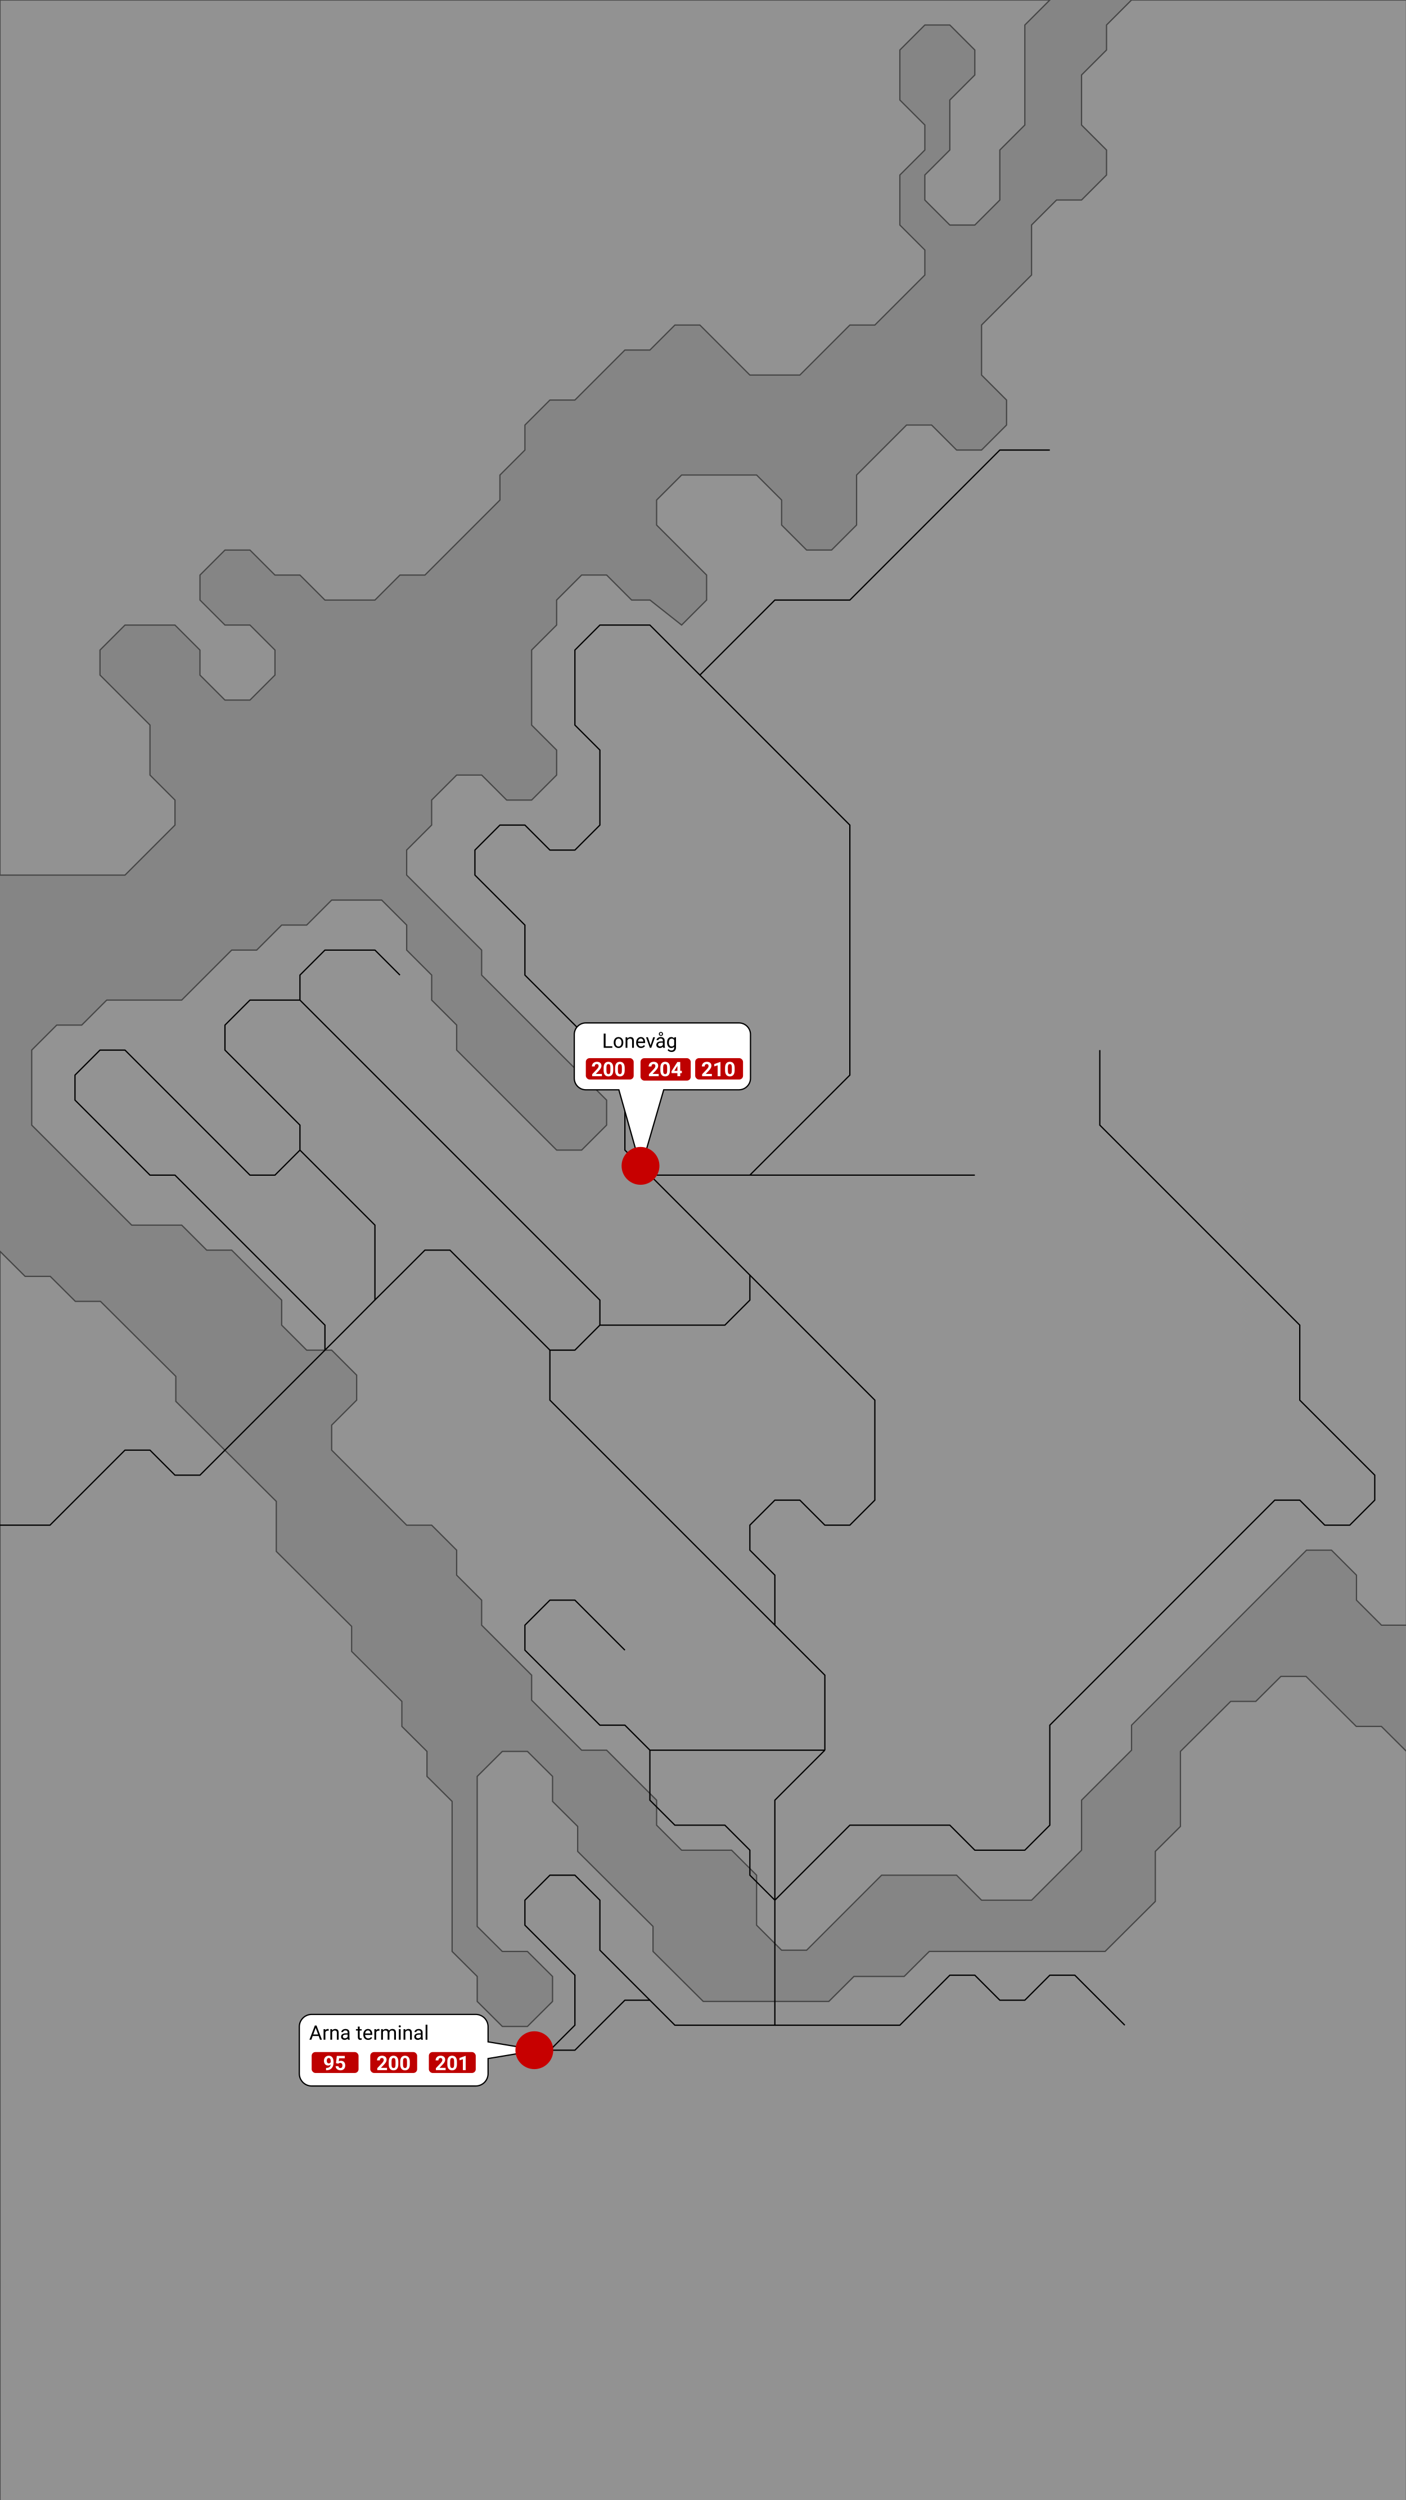 <svg width="1125" height="2000" viewBox="0 0 1125 2000" fill="none" xmlns="http://www.w3.org/2000/svg">
<rect x="0" y="0" width="1125" height="2000" fill="#333333" stroke="none"/>
<g id="Frame 1" clip-path="url(#clip0)">
<rect width="1125" height="2000" fill="white" fill-opacity="0.4"/>
<path id="Vector 1" opacity="0.5" d="M885.391 20L905.391 0H1125.39V1300H1105.39L1085.39 1280V1260L1065.39 1240H1045.39L1025.39 1260L985.391 1300L905.391 1380V1400L865.391 1440V1480L825.391 1520H785.391L765.391 1500H705.391L685.391 1520L665.391 1540L645.391 1560H625.391L605.391 1540V1500L585.391 1480H565.391H545.391L525.391 1460V1440L505.391 1420L485.391 1400H465.391L445.391 1380L425.391 1360V1340L405.391 1320L385.391 1300V1280L365.391 1260V1240L345.391 1220H325.391L305.391 1200L285.391 1180L265.391 1160V1140L285.391 1120V1100L265.391 1080H245.391L225.391 1060V1040L205.391 1020L185.391 1000H165.391L145.391 980H125.391H105.391L85.391 960L65.391 940L45.391 920L25.39 900V840L45.391 820H65.391L85.391 800H145.391L165.391 780L185.391 760H205.391L225.391 740H245.391L265.391 720H285.391H305.391L325.391 740V760L345.391 780V800L365.391 820V840L385.391 860L405.391 880L425.391 900L445.391 920H465.391L485.391 900V880L465.391 860L425.391 820L385.391 780V760L365.391 740L325.391 700V680L345.391 660V640L365.391 620H385.391L405.391 640H425.391L445.391 620V600L425.391 580V560V540V520L445.391 500V480L465.391 460H485.391L505.391 480H520.067L545.391 500L565.391 480V460L545.391 440L525.391 420V400L545.391 380H605.391L625.391 400V420L645.391 440H665.391L685.391 420V400V380L705.391 360L725.391 340H745.391L765.391 360H785.391L805.391 340V320L785.391 300V260L825.391 220V180L845.391 160H865.391L885.391 140V120L865.391 100V60L885.391 40V20Z" fill="#A2A2A2" stroke="black"/>
<path id="Vector 2" opacity="0.5" d="M100.481 1061L80.385 1041H60.289L40.193 1021H20.096L0 1001V2001H1125.39V1401L1105.29 1381H1085.2L1065.1 1361L1045.01 1341H1024.91L1004.81 1361H984.717L964.62 1381L944.524 1401V1461L924.428 1481V1501V1521L904.332 1541L884.235 1561H783.754H743.562L723.465 1581H683.273L663.177 1601H582.792H562.695L542.599 1581L522.503 1561V1541L502.406 1521L482.31 1501L462.214 1481V1461L442.118 1441V1421L422.021 1401H401.925L381.829 1421V1501V1521V1541L401.925 1561H422.021L442.118 1581V1601L422.021 1621H401.925L381.829 1601V1581L361.733 1561V1481V1461V1441L341.636 1421V1401L321.54 1381V1361L301.444 1341L281.348 1321V1301L261.251 1281L241.155 1261L221.059 1241V1221V1201L200.963 1181L180.866 1161L160.77 1141L140.674 1121V1101L120.578 1081L100.481 1061Z" fill="#A1A1A1" stroke="black"/>
<path id="Vector 3" opacity="0.5" d="M820 20L840 0H0V700H100L120 680L140 660V640L120 620V580L80 540V520L100 500H140L160 520V540L180 560H200L220 540V520L200 500H180L160 480V460L180 440H200L220 460H240L260 480H280H300L320 460H340L360 440L380 420L400 400V380L420 360V340L440 320H460L480 300L500 280H520L540 260H560L580 280L600 300H640L680 260H700L740 220V200L720 180V140L740 120V100L720 80V40L740 20H760L780 40V60L760 80V120L740 140V160L760 180H780L800 160V120L820 100V20Z" fill="#A1A1A1" stroke="black"/>
<path id="routeline_210" d="M840 360H820H800L780 380L760 400L740 420L720 440L700 460L680 480H660H640H620L600 500L580 520L560 540L540 520L520 500H500H480L460 520V540V560V580L480 600V620V640V660L460 680H440L420 660H400L380 680V700L400 720L420 740V760V780L440 800L460 820L480 840L500 860V880V900V920L520 940L540 960L560 980L580 1000L600 1020V1040L580 1060H560H540H520H500H480L460 1080H440L420 1060L400 1040L380 1020L360 1000H340L320 1020L299.863 1040L280 1060L260 1080L240 1100L220 1120L200 1140L180 1160L160 1180H140L120 1160H100L80 1180L60 1200L40 1220H0" stroke="black"/>
<path id="routeline_211" d="M780 940H760H740H720H700H680H660H640H620H600M600 940H580H560H540H520M600 940L620 920L640 900L660 880L680 860V840V820V800V780V760V740V720V700V680V660L660 640L640 620L620 600L600 580L580 560L560 540M320 780L300 760H280H260L240 780V800M240 800H220H200L180 820V840L200 860L220 880L240 900V920M240 800L260 820L280 840L300 860L320 880L340 900L360 920L380 940L400 960L420 980L440 1000L460 1020L480 1040V1060M240 920L220 940H200L180 920L160 900L140 880L120 860L100 840H80L60 860V880L80 900L100 920L120 940H140L160 960L180 980L200 1000L220 1020L240 1040L260 1060V1080M240 920L260 940L280 960L300 980V1000V1020V1040" stroke="black"/>
<path id="routeline_202" d="M500 1320L480 1300L460 1280H440L420 1300V1320L440 1340L460 1360L480 1380H500L520 1400V1420V1440L540 1460H560H580L600 1480V1500L620 1520V1540V1560V1580V1600V1620H600H580H560H540L520 1600H500L480 1620L460 1640H440" stroke="black"/>
<path id="routeline_95" d="M900 1620L880 1600L860 1580H840L820 1600H800L780 1580H760L740 1600L720 1620H700H680H660H640H620M520 1600L500 1580L480 1560V1540V1520L460 1500H440L420 1520V1540L440 1560L460 1580V1600V1620L440 1640" stroke="black"/>
<path id="routeline_201" d="M880 840V860V880V900L900 920L920 940L940 960L960 980L980 1000L1000 1020L1020 1040L1040 1060V1080V1100V1120L1060 1140L1080 1160L1100 1180V1200L1080 1220H1060L1040 1200H1020L1000 1220L980 1240L960 1260L940 1280L920 1300L900 1320L880 1340L860 1360L840 1380V1400V1420V1440V1460L820 1480H800H780L760 1460H740H720H700H680L660 1480L640 1500L620 1520" stroke="black"/>
<path id="routeline_200" d="M600 1020L620 1040L640 1060L660 1080L680 1100L700 1120V1140V1160V1180V1200L680 1220H660L640 1200H620L600 1220V1240L620 1260V1280V1300M620 1300L640 1320L660 1340V1360V1380V1400M620 1300L600 1280L580 1260L560 1240L540 1220L520 1200L500 1180L480 1160L460 1140L440 1120V1100V1080M660 1400L640 1420L620 1440V1460V1480V1500V1520M660 1400H640H620H600H580H560H540H520" stroke="black"/>
<g id="popup_arna">
<path id="Vector" d="M390.533 1633.33V1621.25C390.533 1615.79 386.111 1611.37 380.656 1611.37H249.377C243.922 1611.37 239.5 1615.79 239.5 1621.25L239.5 1640L239.5 1658.75C239.5 1664.21 243.922 1668.63 249.377 1668.63H380.656C386.111 1668.63 390.533 1664.21 390.533 1658.75V1646.67L427.624 1640.49V1639.51L390.533 1633.33Z" fill="white" stroke="black"/>
<g id="Group 8">
<g id="Group 5">
<rect id="Rectangle 4" x="249.377" y="1641.48" width="37.508" height="16.739" rx="3" fill="#BE0000"/>
</g>
<path id="95" d="M264.59 1651.39C264.002 1651.97 263.314 1652.26 262.528 1652.26C261.523 1652.26 260.718 1651.91 260.114 1651.23C259.509 1650.53 259.207 1649.6 259.207 1648.43C259.207 1647.69 259.369 1647 259.692 1646.38C260.02 1645.76 260.476 1645.27 261.059 1644.93C261.642 1644.58 262.299 1644.41 263.028 1644.41C263.778 1644.41 264.444 1644.59 265.028 1644.97C265.611 1645.34 266.064 1645.88 266.387 1646.59C266.71 1647.29 266.874 1648.09 266.879 1649V1649.84C266.879 1651.73 266.408 1653.22 265.465 1654.3C264.523 1655.39 263.187 1655.97 261.457 1656.04L260.903 1656.05V1654.16L261.403 1654.16C263.366 1654.07 264.429 1653.15 264.59 1651.39ZM263.082 1650.53C263.447 1650.53 263.759 1650.44 264.02 1650.25C264.286 1650.06 264.486 1649.84 264.621 1649.57V1648.64C264.621 1647.88 264.476 1647.28 264.184 1646.86C263.892 1646.44 263.502 1646.23 263.012 1646.23C262.559 1646.23 262.187 1646.44 261.895 1646.85C261.603 1647.26 261.457 1647.78 261.457 1648.41C261.457 1649.03 261.598 1649.54 261.879 1649.94C262.166 1650.33 262.567 1650.53 263.082 1650.53ZM268.832 1650.34L269.489 1644.56H275.864V1646.45H271.34L271.059 1648.89C271.595 1648.6 272.166 1648.46 272.77 1648.46C273.853 1648.46 274.702 1648.8 275.317 1649.47C275.931 1650.14 276.239 1651.08 276.239 1652.29C276.239 1653.02 276.082 1653.68 275.77 1654.27C275.463 1654.84 275.02 1655.29 274.442 1655.62C273.864 1655.94 273.181 1656.09 272.395 1656.09C271.707 1656.09 271.069 1655.96 270.481 1655.68C269.892 1655.4 269.426 1655.01 269.082 1654.5C268.744 1653.99 268.564 1653.42 268.543 1652.77H270.778C270.825 1653.25 270.989 1653.62 271.27 1653.88C271.556 1654.14 271.929 1654.27 272.387 1654.27C272.898 1654.27 273.291 1654.09 273.567 1653.73C273.843 1653.36 273.981 1652.84 273.981 1652.16C273.981 1651.52 273.822 1651.02 273.504 1650.68C273.187 1650.34 272.736 1650.16 272.153 1650.16C271.616 1650.16 271.181 1650.3 270.848 1650.59L270.629 1650.79L268.832 1650.34Z" fill="white"/>
</g>
<g id="Group 9">
<g id="Group 6">
<rect id="Rectangle 4_2" x="296.262" y="1641.48" width="37.508" height="16.739" rx="3" fill="#BE0000"/>
</g>
<path id="200" d="M309.678 1655.94H301.881V1654.39L305.561 1650.47C306.066 1649.92 306.438 1649.44 306.678 1649.02C306.923 1648.61 307.045 1648.22 307.045 1647.85C307.045 1647.35 306.917 1646.95 306.662 1646.66C306.407 1646.37 306.042 1646.23 305.568 1646.23C305.058 1646.23 304.654 1646.4 304.357 1646.76C304.066 1647.11 303.92 1647.57 303.92 1648.14H301.654C301.654 1647.45 301.818 1646.82 302.147 1646.24C302.48 1645.67 302.949 1645.22 303.553 1644.9C304.157 1644.57 304.842 1644.41 305.607 1644.41C306.779 1644.41 307.688 1644.69 308.334 1645.25C308.985 1645.81 309.311 1646.61 309.311 1647.63C309.311 1648.2 309.165 1648.77 308.873 1649.35C308.581 1649.94 308.081 1650.61 307.373 1651.39L304.787 1654.12H309.678V1655.94ZM318.725 1651.23C318.725 1652.81 318.399 1654.01 317.748 1654.84C317.097 1655.68 316.144 1656.09 314.889 1656.09C313.649 1656.09 312.701 1655.69 312.045 1654.87C311.389 1654.05 311.053 1652.88 311.037 1651.35V1649.26C311.037 1647.67 311.365 1646.46 312.022 1645.64C312.683 1644.82 313.634 1644.41 314.873 1644.41C316.113 1644.41 317.061 1644.82 317.717 1645.63C318.373 1646.45 318.709 1647.61 318.725 1649.14V1651.23ZM316.467 1648.94C316.467 1647.99 316.337 1647.31 316.076 1646.88C315.821 1646.45 315.42 1646.23 314.873 1646.23C314.342 1646.23 313.949 1646.44 313.693 1646.85C313.443 1647.26 313.311 1647.9 313.295 1648.77V1651.53C313.295 1652.46 313.42 1653.15 313.67 1653.6C313.925 1654.05 314.331 1654.27 314.889 1654.27C315.441 1654.27 315.839 1654.06 316.084 1653.63C316.329 1653.19 316.456 1652.53 316.467 1651.64V1648.94ZM327.912 1651.23C327.912 1652.81 327.587 1654.01 326.936 1654.84C326.285 1655.68 325.331 1656.09 324.076 1656.09C322.837 1656.09 321.889 1655.69 321.232 1654.87C320.576 1654.05 320.24 1652.88 320.225 1651.35V1649.26C320.225 1647.67 320.553 1646.46 321.209 1645.64C321.871 1644.82 322.821 1644.41 324.061 1644.41C325.3 1644.41 326.248 1644.82 326.904 1645.63C327.561 1646.45 327.897 1647.61 327.912 1649.14V1651.23ZM325.654 1648.94C325.654 1647.99 325.524 1647.31 325.264 1646.88C325.009 1646.45 324.607 1646.23 324.061 1646.23C323.529 1646.23 323.136 1646.44 322.881 1646.85C322.631 1647.26 322.498 1647.9 322.482 1648.77V1651.53C322.482 1652.46 322.607 1653.15 322.857 1653.6C323.113 1654.05 323.519 1654.27 324.076 1654.27C324.628 1654.27 325.027 1654.06 325.272 1653.63C325.516 1653.19 325.644 1652.53 325.654 1651.64V1648.94Z" fill="white"/>
</g>
<g id="Group 10">
<g id="Group 7">
<rect id="Rectangle 4_3" x="343.148" y="1641.48" width="37.508" height="16.739" rx="3" fill="#BE0000"/>
</g>
<path id="201" d="M356.563 1655.94H348.766V1654.39L352.446 1650.47C352.951 1649.92 353.324 1649.44 353.563 1649.02C353.808 1648.61 353.93 1648.22 353.93 1647.85C353.93 1647.35 353.803 1646.95 353.548 1646.66C353.292 1646.37 352.928 1646.23 352.454 1646.23C351.943 1646.23 351.54 1646.4 351.243 1646.76C350.951 1647.11 350.805 1647.57 350.805 1648.14H348.54C348.54 1647.45 348.704 1646.82 349.032 1646.24C349.365 1645.67 349.834 1645.22 350.438 1644.9C351.042 1644.57 351.727 1644.41 352.493 1644.41C353.665 1644.41 354.574 1644.69 355.219 1645.25C355.87 1645.81 356.196 1646.61 356.196 1647.63C356.196 1648.2 356.05 1648.77 355.758 1649.35C355.467 1649.94 354.967 1650.61 354.258 1651.39L351.673 1654.12H356.563V1655.94ZM365.61 1651.23C365.61 1652.81 365.285 1654.01 364.633 1654.84C363.982 1655.68 363.029 1656.09 361.774 1656.09C360.535 1656.09 359.587 1655.69 358.93 1654.87C358.274 1654.05 357.938 1652.88 357.923 1651.35V1649.26C357.923 1647.67 358.251 1646.46 358.907 1645.64C359.568 1644.82 360.519 1644.41 361.758 1644.41C362.998 1644.41 363.946 1644.82 364.602 1645.63C365.258 1646.45 365.594 1647.61 365.61 1649.14V1651.23ZM363.352 1648.94C363.352 1647.99 363.222 1647.31 362.962 1646.88C362.706 1646.45 362.305 1646.23 361.758 1646.23C361.227 1646.23 360.834 1646.44 360.579 1646.85C360.329 1647.26 360.196 1647.9 360.18 1648.77V1651.53C360.18 1652.46 360.305 1653.15 360.555 1653.6C360.811 1654.05 361.217 1654.27 361.774 1654.27C362.326 1654.27 362.725 1654.06 362.969 1653.63C363.214 1653.19 363.342 1652.53 363.352 1651.64V1648.94ZM372.626 1655.94H370.368V1647.23L367.673 1648.07V1646.23L372.383 1644.55H372.626V1655.94Z" fill="white"/>
</g>
<path id="Arna terminal" d="M254.973 1628.64H250.207L249.137 1631.6H247.59L251.933 1620.23H253.246L257.598 1631.6H256.058L254.973 1628.64ZM250.66 1627.4H254.527L252.59 1622.08L250.66 1627.4ZM262.988 1624.45C262.769 1624.41 262.532 1624.39 262.277 1624.39C261.329 1624.39 260.686 1624.8 260.348 1625.6V1631.6H258.902V1623.15H260.308L260.332 1624.13C260.806 1623.37 261.478 1623 262.348 1623C262.629 1623 262.842 1623.03 262.988 1623.1V1624.45ZM265.691 1623.15L265.738 1624.21C266.384 1623.4 267.228 1623 268.269 1623C270.056 1623 270.957 1624 270.973 1626.02V1631.6H269.527V1626.01C269.522 1625.4 269.381 1624.95 269.105 1624.66C268.834 1624.37 268.41 1624.22 267.832 1624.22C267.363 1624.22 266.952 1624.35 266.598 1624.6C266.243 1624.85 265.967 1625.18 265.769 1625.58V1631.6H264.324V1623.15H265.691ZM278.371 1631.6C278.288 1631.44 278.22 1631.14 278.168 1630.71C277.496 1631.41 276.694 1631.76 275.762 1631.76C274.928 1631.76 274.243 1631.53 273.707 1631.06C273.176 1630.58 272.91 1629.99 272.91 1629.26C272.91 1628.38 273.243 1627.7 273.91 1627.21C274.582 1626.72 275.525 1626.48 276.738 1626.48H278.144V1625.82C278.144 1625.31 277.993 1624.91 277.691 1624.61C277.389 1624.31 276.944 1624.16 276.355 1624.16C275.84 1624.16 275.407 1624.29 275.058 1624.55C274.709 1624.81 274.535 1625.13 274.535 1625.5H273.082C273.082 1625.07 273.23 1624.67 273.527 1624.28C273.829 1623.88 274.236 1623.57 274.746 1623.34C275.262 1623.11 275.827 1623 276.441 1623C277.415 1623 278.178 1623.24 278.73 1623.73C279.282 1624.21 279.569 1624.88 279.59 1625.74V1629.63C279.59 1630.4 279.689 1631.02 279.887 1631.48V1631.6H278.371ZM275.973 1630.5C276.426 1630.5 276.855 1630.39 277.262 1630.15C277.668 1629.92 277.962 1629.61 278.144 1629.24V1627.5H277.012C275.241 1627.5 274.355 1628.02 274.355 1629.06C274.355 1629.51 274.506 1629.87 274.808 1630.12C275.111 1630.38 275.499 1630.5 275.973 1630.5ZM287.785 1621.1V1623.15H289.363V1624.27H287.785V1629.51C287.785 1629.85 287.855 1630.1 287.996 1630.28C288.137 1630.44 288.376 1630.53 288.715 1630.53C288.881 1630.53 289.111 1630.5 289.402 1630.43V1631.6C289.022 1631.71 288.652 1631.76 288.293 1631.76C287.647 1631.76 287.16 1631.57 286.832 1631.18C286.504 1630.78 286.34 1630.23 286.34 1629.51V1624.27H284.801V1623.15H286.34V1621.1H287.785ZM294.566 1631.76C293.42 1631.76 292.488 1631.39 291.769 1630.64C291.051 1629.88 290.691 1628.87 290.691 1627.61V1627.35C290.691 1626.51 290.85 1625.76 291.168 1625.1C291.491 1624.44 291.939 1623.93 292.512 1623.56C293.09 1623.18 293.715 1623 294.387 1623C295.486 1623 296.34 1623.36 296.949 1624.08C297.558 1624.81 297.863 1625.84 297.863 1627.19V1627.79H292.137C292.157 1628.63 292.4 1629.3 292.863 1629.82C293.332 1630.33 293.926 1630.58 294.644 1630.58C295.155 1630.58 295.587 1630.48 295.941 1630.27C296.295 1630.06 296.605 1629.78 296.871 1629.44L297.754 1630.13C297.045 1631.22 295.983 1631.76 294.566 1631.76ZM294.387 1624.18C293.803 1624.18 293.314 1624.4 292.918 1624.82C292.522 1625.25 292.277 1625.84 292.183 1626.6H296.418V1626.5C296.376 1625.76 296.178 1625.19 295.824 1624.79C295.47 1624.39 294.991 1624.18 294.387 1624.18ZM303.629 1624.45C303.41 1624.41 303.173 1624.39 302.918 1624.39C301.97 1624.39 301.327 1624.8 300.988 1625.6V1631.6H299.543V1623.15H300.949L300.973 1624.13C301.446 1623.37 302.118 1623 302.988 1623C303.269 1623 303.483 1623.03 303.629 1623.1V1624.45ZM306.324 1623.15L306.363 1624.09C306.983 1623.36 307.819 1623 308.871 1623C310.053 1623 310.858 1623.45 311.285 1624.35C311.566 1623.95 311.931 1623.62 312.379 1623.37C312.832 1623.12 313.366 1623 313.98 1623C315.834 1623 316.777 1623.98 316.808 1625.94V1631.6H315.363V1626.03C315.363 1625.42 315.225 1624.97 314.949 1624.68C314.673 1624.37 314.209 1624.22 313.558 1624.22C313.022 1624.22 312.577 1624.38 312.223 1624.71C311.868 1625.02 311.663 1625.45 311.605 1626V1631.6H310.152V1626.07C310.152 1624.84 309.551 1624.22 308.348 1624.22C307.4 1624.22 306.751 1624.63 306.402 1625.43V1631.6H304.957V1623.15H306.324ZM320.566 1631.6H319.121V1623.15H320.566V1631.6ZM319.004 1620.91C319.004 1620.68 319.074 1620.48 319.215 1620.32C319.361 1620.15 319.574 1620.07 319.855 1620.07C320.137 1620.07 320.35 1620.15 320.496 1620.32C320.642 1620.48 320.715 1620.68 320.715 1620.91C320.715 1621.14 320.642 1621.34 320.496 1621.5C320.35 1621.65 320.137 1621.73 319.855 1621.73C319.574 1621.73 319.361 1621.65 319.215 1621.5C319.074 1621.34 319.004 1621.14 319.004 1620.91ZM324.254 1623.15L324.301 1624.21C324.946 1623.4 325.79 1623 326.832 1623C328.618 1623 329.519 1624 329.535 1626.02V1631.6H328.09V1626.01C328.084 1625.4 327.944 1624.95 327.668 1624.66C327.397 1624.37 326.973 1624.22 326.394 1624.22C325.926 1624.22 325.514 1624.35 325.16 1624.6C324.806 1624.85 324.53 1625.18 324.332 1625.58V1631.6H322.887V1623.15H324.254ZM336.933 1631.6C336.85 1631.44 336.782 1631.14 336.73 1630.71C336.058 1631.41 335.256 1631.76 334.324 1631.76C333.491 1631.76 332.806 1631.53 332.269 1631.06C331.738 1630.58 331.473 1629.99 331.473 1629.26C331.473 1628.38 331.806 1627.7 332.473 1627.21C333.144 1626.72 334.087 1626.48 335.301 1626.48H336.707V1625.82C336.707 1625.31 336.556 1624.91 336.254 1624.61C335.952 1624.31 335.506 1624.16 334.918 1624.16C334.402 1624.16 333.97 1624.29 333.621 1624.55C333.272 1624.81 333.098 1625.13 333.098 1625.5H331.644C331.644 1625.07 331.793 1624.67 332.09 1624.28C332.392 1623.88 332.798 1623.57 333.308 1623.34C333.824 1623.11 334.389 1623 335.004 1623C335.978 1623 336.741 1623.24 337.293 1623.73C337.845 1624.21 338.131 1624.88 338.152 1625.74V1629.63C338.152 1630.4 338.251 1631.02 338.449 1631.48V1631.6H336.933ZM334.535 1630.5C334.988 1630.5 335.418 1630.39 335.824 1630.15C336.23 1629.92 336.525 1629.61 336.707 1629.24V1627.5H335.574C333.803 1627.5 332.918 1628.02 332.918 1629.06C332.918 1629.51 333.069 1629.87 333.371 1630.12C333.673 1630.38 334.061 1630.5 334.535 1630.5ZM341.988 1631.6H340.543V1619.6H341.988V1631.6Z" fill="black"/>
</g>
<circle id="terminal_arna" cx="427.542" cy="1640" r="15.139" fill="#C70000"/>
<g id="popup_lonev&#195;&#165;g">
<path id="Vector_2" d="M468.75 871.75H495.174L512.411 932.731L512.886 934.41L513.373 932.734L531.077 871.75H591.25C596.359 871.75 600.5 867.609 600.5 862.5V827.5C600.5 822.391 596.359 818.25 591.25 818.25H468.75C463.641 818.25 459.5 822.391 459.5 827.5L459.5 845L459.5 862.5C459.5 867.609 463.641 871.75 468.75 871.75Z" fill="white" stroke="black"/>
<g id="Group 8_2">
<g id="Group 5_2">
<rect id="Rectangle 4_4" x="468.75" y="846.425" width="38.281" height="17.084" rx="3" fill="#BE0000"/>
</g>
<path id="200_2" d="M481.615 860.875H473.818V859.328L477.498 855.406C478.003 854.854 478.376 854.372 478.615 853.961C478.86 853.549 478.982 853.159 478.982 852.789C478.982 852.284 478.855 851.888 478.6 851.602C478.344 851.31 477.98 851.164 477.506 851.164C476.995 851.164 476.592 851.341 476.295 851.695C476.003 852.044 475.857 852.505 475.857 853.078H473.592C473.592 852.385 473.756 851.753 474.084 851.18C474.417 850.607 474.886 850.159 475.49 849.836C476.094 849.508 476.779 849.344 477.545 849.344C478.717 849.344 479.626 849.625 480.271 850.188C480.923 850.75 481.248 851.544 481.248 852.57C481.248 853.133 481.102 853.706 480.811 854.289C480.519 854.872 480.019 855.552 479.311 856.328L476.725 859.055H481.615V860.875ZM490.662 856.172C490.662 857.745 490.337 858.948 489.686 859.781C489.034 860.615 488.081 861.031 486.826 861.031C485.587 861.031 484.639 860.622 483.982 859.805C483.326 858.987 482.99 857.815 482.975 856.289V854.195C482.975 852.607 483.303 851.401 483.959 850.578C484.62 849.755 485.571 849.344 486.811 849.344C488.05 849.344 488.998 849.753 489.654 850.57C490.311 851.383 490.646 852.552 490.662 854.078V856.172ZM488.404 853.875C488.404 852.932 488.274 852.247 488.014 851.82C487.758 851.388 487.357 851.172 486.811 851.172C486.279 851.172 485.886 851.378 485.631 851.789C485.381 852.195 485.248 852.833 485.232 853.703V856.469C485.232 857.396 485.357 858.086 485.607 858.539C485.863 858.987 486.269 859.211 486.826 859.211C487.378 859.211 487.777 858.995 488.021 858.563C488.266 858.13 488.394 857.469 488.404 856.578V853.875ZM499.85 856.172C499.85 857.745 499.524 858.948 498.873 859.781C498.222 860.615 497.269 861.031 496.014 861.031C494.774 861.031 493.826 860.622 493.17 859.805C492.514 858.987 492.178 857.815 492.162 856.289V854.195C492.162 852.607 492.49 851.401 493.146 850.578C493.808 849.755 494.758 849.344 495.998 849.344C497.238 849.344 498.186 849.753 498.842 850.57C499.498 851.383 499.834 852.552 499.85 854.078V856.172ZM497.592 853.875C497.592 852.932 497.462 852.247 497.201 851.82C496.946 851.388 496.545 851.172 495.998 851.172C495.467 851.172 495.074 851.378 494.818 851.789C494.568 852.195 494.436 852.833 494.42 853.703V856.469C494.42 857.396 494.545 858.086 494.795 858.539C495.05 858.987 495.456 859.211 496.014 859.211C496.566 859.211 496.964 858.995 497.209 858.563C497.454 858.13 497.581 857.469 497.592 856.578V853.875Z" fill="white"/>
</g>
<g id="Group 9_2">
<g id="Group 6_2">
<rect id="Rectangle 4_5" x="512.5" y="846.452" width="40.181" height="17.932" rx="3" fill="#BE0000"/>
</g>
<path id="204" d="M527.02 860.875H519.223V859.328L522.903 855.406C523.408 854.854 523.781 854.372 524.02 853.961C524.265 853.549 524.387 853.159 524.387 852.789C524.387 852.284 524.26 851.888 524.005 851.602C523.749 851.31 523.385 851.164 522.911 851.164C522.4 851.164 521.997 851.341 521.7 851.695C521.408 852.044 521.262 852.505 521.262 853.078H518.997C518.997 852.385 519.161 851.753 519.489 851.18C519.822 850.607 520.291 850.159 520.895 849.836C521.499 849.508 522.184 849.344 522.95 849.344C524.122 849.344 525.031 849.625 525.676 850.188C526.327 850.75 526.653 851.544 526.653 852.57C526.653 853.133 526.507 853.706 526.215 854.289C525.924 854.872 525.424 855.552 524.715 856.328L522.13 859.055H527.02V860.875ZM536.067 856.172C536.067 857.745 535.741 858.948 535.09 859.781C534.439 860.615 533.486 861.031 532.231 861.031C530.991 861.031 530.044 860.622 529.387 859.805C528.731 858.987 528.395 857.815 528.38 856.289V854.195C528.38 852.607 528.708 851.401 529.364 850.578C530.025 849.755 530.976 849.344 532.215 849.344C533.455 849.344 534.403 849.753 535.059 850.57C535.715 851.383 536.051 852.552 536.067 854.078V856.172ZM533.809 853.875C533.809 852.932 533.679 852.247 533.419 851.82C533.163 851.388 532.762 851.172 532.215 851.172C531.684 851.172 531.291 851.378 531.036 851.789C530.786 852.195 530.653 852.833 530.637 853.703V856.469C530.637 857.396 530.762 858.086 531.012 858.539C531.268 858.987 531.674 859.211 532.231 859.211C532.783 859.211 533.182 858.995 533.426 858.563C533.671 858.13 533.799 857.469 533.809 856.578V853.875ZM544.278 856.594H545.567V858.414H544.278V860.875H542.02V858.414H537.356L537.255 856.992L541.997 849.5H544.278V856.594ZM539.505 856.594H542.02V852.578L541.872 852.836L539.505 856.594Z" fill="white"/>
</g>
<g id="Group 10_2">
<g id="Group 7_2">
<rect id="Rectangle 4_6" x="556.25" y="846.425" width="38.281" height="17.084" rx="3" fill="#BE0000"/>
</g>
<path id="210" d="M569.594 860.875H561.797V859.328L565.477 855.406C565.982 854.854 566.354 854.372 566.594 853.961C566.839 853.549 566.961 853.159 566.961 852.789C566.961 852.284 566.833 851.888 566.578 851.602C566.323 851.31 565.958 851.164 565.484 851.164C564.974 851.164 564.57 851.341 564.273 851.695C563.982 852.044 563.836 852.505 563.836 853.078H561.57C561.57 852.385 561.734 851.753 562.062 851.18C562.396 850.607 562.865 850.159 563.469 849.836C564.073 849.508 564.758 849.344 565.523 849.344C566.695 849.344 567.604 849.625 568.25 850.188C568.901 850.75 569.227 851.544 569.227 852.57C569.227 853.133 569.081 853.706 568.789 854.289C568.497 854.872 567.997 855.552 567.289 856.328L564.703 859.055H569.594V860.875ZM576.469 860.875H574.211V852.172L571.516 853.008V851.172L576.227 849.484H576.469V860.875ZM587.828 856.172C587.828 857.745 587.503 858.948 586.852 859.781C586.2 860.615 585.247 861.031 583.992 861.031C582.753 861.031 581.805 860.622 581.148 859.805C580.492 858.987 580.156 857.815 580.141 856.289V854.195C580.141 852.607 580.469 851.401 581.125 850.578C581.786 849.755 582.737 849.344 583.977 849.344C585.216 849.344 586.164 849.753 586.82 850.57C587.477 851.383 587.812 852.552 587.828 854.078V856.172ZM585.57 853.875C585.57 852.932 585.44 852.247 585.18 851.82C584.924 851.388 584.523 851.172 583.977 851.172C583.445 851.172 583.052 851.378 582.797 851.789C582.547 852.195 582.414 852.833 582.398 853.703V856.469C582.398 857.396 582.523 858.086 582.773 858.539C583.029 858.987 583.435 859.211 583.992 859.211C584.544 859.211 584.943 858.995 585.187 858.563C585.432 858.13 585.56 857.469 585.57 856.578V853.875Z" fill="white"/>
</g>
<path id="Lonev&#195;&#165;g" d="M484.558 836.943H489.948V838.169H483.05V826.794H484.558V836.943ZM491.05 833.865C491.05 833.037 491.211 832.292 491.534 831.63C491.862 830.969 492.315 830.459 492.894 830.099C493.477 829.74 494.141 829.56 494.886 829.56C496.037 829.56 496.966 829.959 497.675 830.755C498.388 831.552 498.745 832.612 498.745 833.935V834.037C498.745 834.86 498.586 835.599 498.269 836.255C497.956 836.906 497.506 837.414 496.917 837.779C496.334 838.143 495.662 838.326 494.901 838.326C493.756 838.326 492.826 837.927 492.112 837.13C491.404 836.334 491.05 835.279 491.05 833.966V833.865ZM492.503 834.037C492.503 834.974 492.719 835.727 493.151 836.294C493.589 836.862 494.172 837.146 494.901 837.146C495.636 837.146 496.219 836.86 496.651 836.287C497.084 835.709 497.3 834.901 497.3 833.865C497.3 832.938 497.078 832.188 496.636 831.615C496.198 831.037 495.615 830.748 494.886 830.748C494.172 830.748 493.597 831.031 493.159 831.599C492.722 832.167 492.503 832.979 492.503 834.037ZM501.925 829.716L501.972 830.779C502.618 829.966 503.461 829.56 504.503 829.56C506.289 829.56 507.19 830.568 507.206 832.584V838.169H505.761V832.576C505.756 831.966 505.615 831.516 505.339 831.224C505.068 830.932 504.644 830.787 504.065 830.787C503.597 830.787 503.185 830.912 502.831 831.162C502.477 831.412 502.201 831.74 502.003 832.146V838.169H500.558V829.716H501.925ZM512.894 838.326C511.748 838.326 510.815 837.951 510.097 837.201C509.378 836.445 509.019 835.438 509.019 834.177V833.912C509.019 833.073 509.177 832.326 509.495 831.669C509.818 831.008 510.266 830.492 510.839 830.123C511.417 829.748 512.042 829.56 512.714 829.56C513.813 829.56 514.667 829.922 515.276 830.646C515.886 831.37 516.19 832.406 516.19 833.755V834.357H510.464C510.485 835.19 510.727 835.865 511.19 836.38C511.659 836.891 512.253 837.146 512.972 837.146C513.482 837.146 513.914 837.042 514.269 836.834C514.623 836.625 514.933 836.349 515.198 836.005L516.081 836.693C515.373 837.781 514.31 838.326 512.894 838.326ZM512.714 830.748C512.131 830.748 511.641 830.961 511.245 831.388C510.849 831.81 510.604 832.404 510.511 833.169H514.745V833.06C514.703 832.326 514.506 831.758 514.151 831.357C513.797 830.951 513.318 830.748 512.714 830.748ZM520.55 836.209L522.644 829.716H524.12L521.089 838.169H519.987L516.925 829.716H518.401L520.55 836.209ZM530.604 838.169C530.521 838.003 530.453 837.706 530.401 837.279C529.729 837.977 528.927 838.326 527.995 838.326C527.162 838.326 526.477 838.091 525.94 837.623C525.409 837.149 525.144 836.55 525.144 835.826C525.144 834.945 525.477 834.263 526.144 833.779C526.815 833.289 527.758 833.044 528.972 833.044H530.378V832.38C530.378 831.875 530.227 831.474 529.925 831.177C529.623 830.875 529.177 830.724 528.589 830.724C528.073 830.724 527.641 830.854 527.292 831.115C526.943 831.375 526.769 831.69 526.769 832.06H525.315C525.315 831.638 525.464 831.232 525.761 830.841C526.063 830.445 526.469 830.133 526.979 829.904C527.495 829.675 528.06 829.56 528.675 829.56C529.649 829.56 530.412 829.805 530.964 830.294C531.516 830.779 531.802 831.448 531.823 832.302V836.193C531.823 836.969 531.922 837.586 532.12 838.044V838.169H530.604ZM528.206 837.068C528.659 837.068 529.089 836.951 529.495 836.716C529.901 836.482 530.196 836.177 530.378 835.802V834.068H529.245C527.474 834.068 526.589 834.586 526.589 835.623C526.589 836.076 526.74 836.43 527.042 836.685C527.344 836.94 527.732 837.068 528.206 837.068ZM530.511 827.084C530.511 827.537 530.349 827.917 530.026 828.224C529.703 828.526 529.305 828.677 528.831 828.677C528.352 828.677 527.951 828.524 527.628 828.216C527.31 827.909 527.151 827.531 527.151 827.084C527.151 826.636 527.31 826.253 527.628 825.935C527.951 825.617 528.352 825.459 528.831 825.459C529.31 825.459 529.709 825.617 530.026 825.935C530.349 826.253 530.511 826.636 530.511 827.084ZM527.925 827.084C527.925 827.328 528.011 827.539 528.183 827.716C528.36 827.893 528.576 827.982 528.831 827.982C529.081 827.982 529.295 827.896 529.472 827.724C529.649 827.552 529.737 827.339 529.737 827.084C529.737 826.828 529.649 826.612 529.472 826.435C529.3 826.253 529.086 826.162 528.831 826.162C528.571 826.162 528.354 826.253 528.183 826.435C528.011 826.617 527.925 826.834 527.925 827.084ZM533.745 833.873C533.745 832.555 534.05 831.508 534.659 830.732C535.269 829.951 536.076 829.56 537.081 829.56C538.112 829.56 538.917 829.925 539.495 830.654L539.565 829.716H540.886V837.966C540.886 839.06 540.56 839.922 539.909 840.552C539.263 841.182 538.394 841.498 537.3 841.498C536.69 841.498 536.094 841.367 535.511 841.107C534.927 840.847 534.482 840.49 534.175 840.037L534.925 839.169C535.545 839.935 536.302 840.318 537.198 840.318C537.901 840.318 538.448 840.12 538.839 839.724C539.235 839.328 539.433 838.771 539.433 838.052V837.326C538.854 837.992 538.065 838.326 537.065 838.326C536.076 838.326 535.274 837.927 534.659 837.13C534.05 836.334 533.745 835.248 533.745 833.873ZM535.198 834.037C535.198 834.99 535.394 835.74 535.784 836.287C536.175 836.828 536.722 837.099 537.425 837.099C538.336 837.099 539.006 836.685 539.433 835.857V831.998C538.99 831.19 538.326 830.787 537.44 830.787C536.737 830.787 536.188 831.06 535.792 831.607C535.396 832.154 535.198 832.964 535.198 834.037Z" fill="black"/>
</g>
<circle id="terminal_lonev&#195;&#165;g" cx="512.5" cy="932.595" r="15.139" fill="#C70000"/>
</g>
<defs>
<clipPath id="clip0">
<rect width="1125" height="2000" fill="white"/>
</clipPath>
</defs>
</svg>
